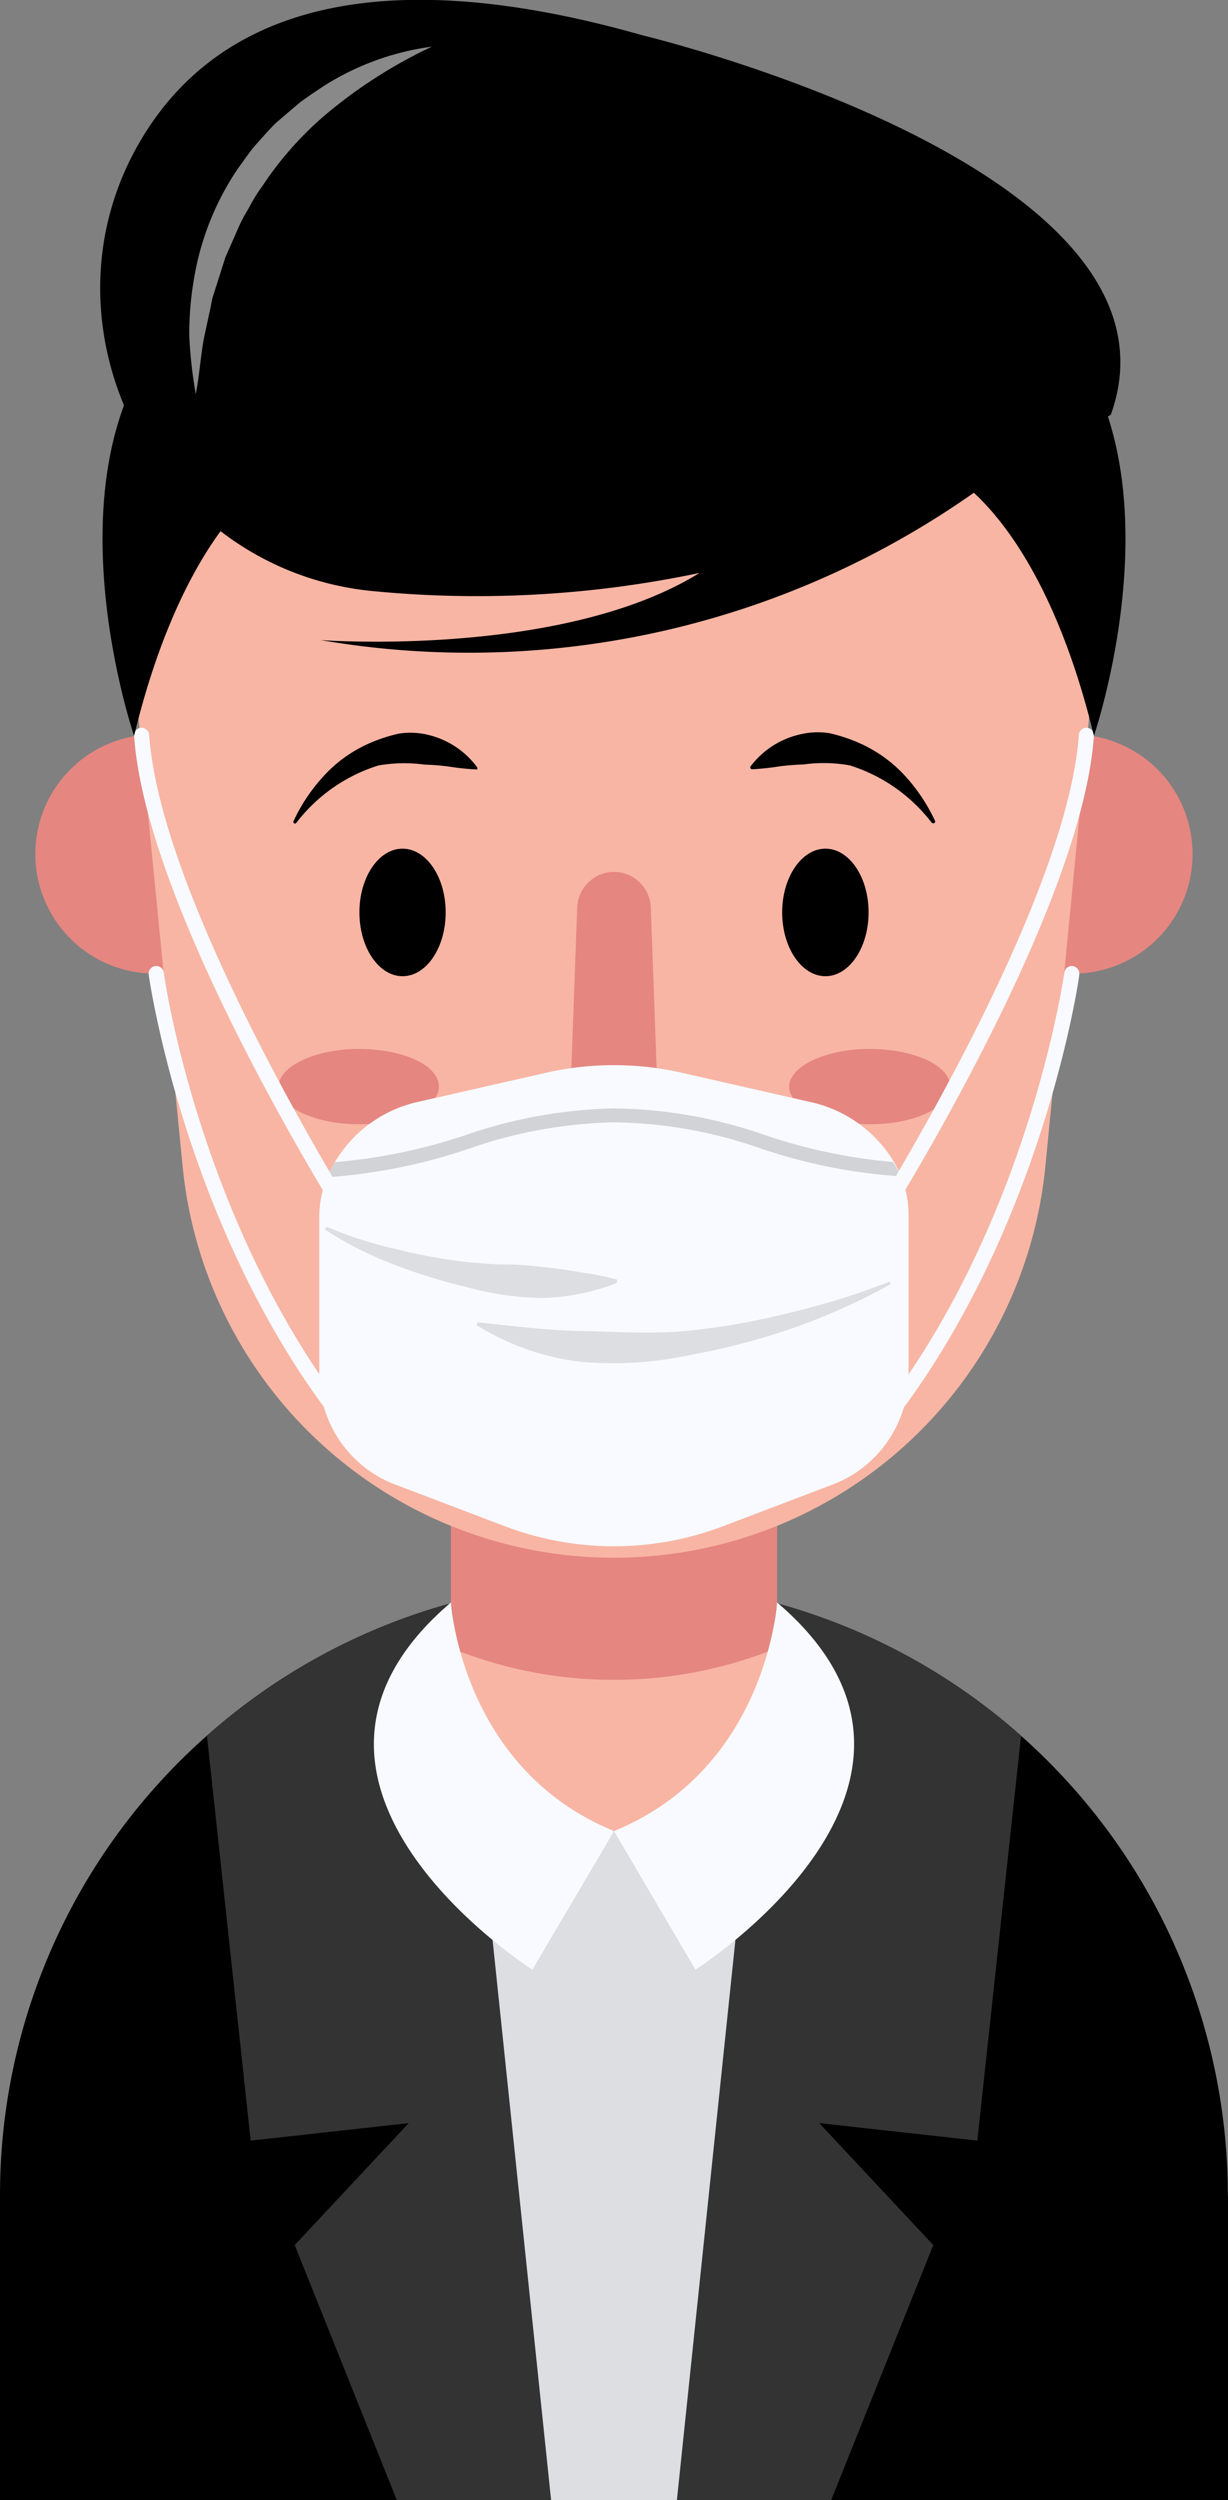 <svg xmlns="http://www.w3.org/2000/svg" viewBox="0 0 81.42 165.65"><rect x="0" y="0" width="81.42" height="165.65" fill="#808080" stroke="none"/><g id="Vrstva_2" data-name="Vrstva 2"><g id="OBJECTS"><g id="_1" data-name="1"><path d="M81.42,145.43v20.22H0V145.43A40.59,40.59,0,0,1,13.72,115h0a40.58,40.58,0,0,1,16.17-8.77h0a40.71,40.71,0,0,1,51.52,39.26Z"/><path d="M29.9,90.72H51.52a0,0,0,0,1,0,0V110.5a10.81,10.81,0,0,1-10.81,10.81h0A10.81,10.81,0,0,1,29.9,110.5V90.72A0,0,0,0,1,29.9,90.72Z" style="fill:#f8b5a4"/><path d="M29.9,109.19a28.6,28.6,0,0,0,10.81,2.11h0a28.68,28.68,0,0,0,10.81-2.11V90.72H29.9Z" style="fill:#e58680"/><path d="M71.15,64.51H10.27a7.93,7.93,0,0,1-7.93-7.93h0a7.93,7.93,0,0,1,7.93-7.92H71.15a7.92,7.92,0,0,1,7.92,7.92h0A7.92,7.92,0,0,1,71.15,64.51Z" style="fill:#e58680"/><path d="M40.71,103.21h0a28.74,28.74,0,0,1-28.6-25.92L8.59,41.51A28.74,28.74,0,0,1,37.19,10h7a28.74,28.74,0,0,1,28.6,31.55L69.31,77.29A28.74,28.74,0,0,1,40.71,103.21Z" style="fill:#f8b5a4"/><path d="M29.55,60.45c0-2.33-1.28-4.22-2.86-4.22s-2.86,1.89-2.86,4.22,1.28,4.23,2.86,4.23S29.55,62.79,29.55,60.45Z"/><path d="M19.45,54.43a11.7,11.7,0,0,1,2-3,9,9,0,0,1,3.08-2.2,10.83,10.83,0,0,1,1.9-.62,5,5,0,0,1,2,.09,5.65,5.65,0,0,1,3.2,2.13.12.12,0,0,1,0,.15l-.07,0h0a17.5,17.5,0,0,1-1.8-.19,15.59,15.59,0,0,0-1.61-.13,9.9,9.9,0,0,0-3.07.06,11,11,0,0,0-5.45,3.82h0a.1.1,0,0,1-.14,0A.1.1,0,0,1,19.45,54.43Z"/><path d="M51.86,60.45c0-2.33,1.29-4.22,2.87-4.22s2.86,1.89,2.86,4.22-1.28,4.23-2.86,4.23S51.86,62.79,51.86,60.45Z"/><path d="M61.79,54.53a11,11,0,0,0-5.45-3.82,9.9,9.9,0,0,0-3.07-.06,15.59,15.59,0,0,0-1.61.13,17.8,17.8,0,0,1-1.8.19h0a.11.11,0,0,1-.11-.11.11.11,0,0,1,0-.06A5.65,5.65,0,0,1,53,48.67a5,5,0,0,1,2-.09,10.57,10.57,0,0,1,1.9.62A9.07,9.07,0,0,1,60,51.4a11.7,11.7,0,0,1,2,3,.1.1,0,0,1-.06.13.08.08,0,0,1-.11,0Z"/><path d="M29.1,72c0,1.37-2.38,2.49-5.32,2.49S18.47,73.32,18.47,72s2.38-2.5,5.31-2.5S29.1,70.57,29.1,72Z" style="fill:#e58680"/><path d="M63,72c0,1.37-2.38,2.49-5.32,2.49S52.32,73.32,52.32,72s2.38-2.5,5.31-2.5S63,70.57,63,72Z" style="fill:#e58680"/><path d="M41.44,82.53H40A2.44,2.44,0,0,1,37.55,80l.72-19.88a2.45,2.45,0,0,1,2.44-2.35h0a2.45,2.45,0,0,1,2.44,2.35L43.87,80A2.44,2.44,0,0,1,41.44,82.53Z" style="fill:#e58680"/><path d="M60.24,80.6V91.28a7.84,7.84,0,0,1-5.3,7.18L48,101.1a20.39,20.39,0,0,1-14.59,0l-6.94-2.64a7.83,7.83,0,0,1-5.3-7.18V80.6A6.94,6.94,0,0,1,21.69,78a6.68,6.68,0,0,1,.51-1A8.58,8.58,0,0,1,27.74,73l8.41-1.91a20.31,20.31,0,0,1,9.11,0L53.66,73a8.61,8.61,0,0,1,5.54,3.87,6.58,6.58,0,0,1,.51,1A6.83,6.83,0,0,1,60.24,80.6Z" style="fill:#f8faff"/><path d="M21.66,81.28a26.84,26.84,0,0,0,4.68,1.5,36.2,36.2,0,0,0,4.81.86c.81.06,1.62.15,2.43.14s1.61.08,2.42.17,1.61.18,2.42.34a19.19,19.19,0,0,1,2.49.49V85a14.52,14.52,0,0,1-5,1,19.92,19.92,0,0,1-5-.73A38.12,38.12,0,0,1,26,83.74a23.94,23.94,0,0,1-4.48-2.29Z" style="fill:#dcdee2"/><path d="M59.05,85.09A42.68,42.68,0,0,1,52.56,88a46.58,46.58,0,0,1-6.92,1.8,24.21,24.21,0,0,1-7.21.42A16.85,16.85,0,0,1,31.6,87.8l.07-.19c2.4.25,4.63.54,6.91.58s4.55.21,6.85,0A47,47,0,0,0,52.27,87,49.39,49.39,0,0,0,59,84.91Z" style="fill:#dcdee2"/><path d="M59.71,77.94a36.2,36.2,0,0,1-9.32-1.86,30.28,30.28,0,0,0-9.69-1.72,31.19,31.19,0,0,0-9.56,1.73A36.84,36.84,0,0,1,21.69,78a6.68,6.68,0,0,1,.51-1,36.71,36.71,0,0,0,8.66-1.79,32,32,0,0,1,9.84-1.77,31.25,31.25,0,0,1,10,1.76,36.17,36.17,0,0,0,8.52,1.79A6.58,6.58,0,0,1,59.71,77.94Z" style="fill:#d2d3d6"/><path d="M57.9,81.86a.5.5,0,0,1-.27-.07.51.51,0,0,1-.16-.69c.14-.21,13.27-21,14.06-32.42a.51.51,0,0,1,.54-.46.5.5,0,0,1,.46.53c-.81,11.66-13.66,32-14.21,32.88A.51.51,0,0,1,57.9,81.86Z" style="fill:#f8faff"/><path d="M58.53,94.75a.5.5,0,0,1-.31-.1.51.51,0,0,1-.09-.71c10.05-12.69,12.41-29.33,12.44-29.5a.5.5,0,0,1,.56-.43.51.51,0,0,1,.43.57c0,.17-2.42,17.07-12.64,30A.49.49,0,0,1,58.53,94.75Z" style="fill:#f8faff"/><path d="M23.52,81.86a.49.49,0,0,1-.42-.23c-.55-.86-13.41-21.22-14.21-32.88a.5.5,0,0,1,.46-.53.52.52,0,0,1,.54.46c.78,11.41,13.92,32.21,14.05,32.42a.5.5,0,0,1-.15.69A.52.52,0,0,1,23.52,81.86Z" style="fill:#f8faff"/><path d="M22.89,94.75a.48.48,0,0,1-.39-.19C12.28,81.65,9.88,64.75,9.86,64.58a.5.5,0,1,1,1-.14c0,.17,2.39,16.81,12.43,29.5a.51.51,0,0,1-.08.71A.5.5,0,0,1,22.89,94.75Z" style="fill:#f8faff"/><rect x="32.17" y="121.32" width="17.06" height="44.34" style="fill:#dcdee2"/><path d="M36.54,165.65H26.31l-6.77-16.9,7.56-8.08-10.48,1.16L13.72,115h0a40.58,40.58,0,0,1,16.17-8.77h0l1.71,12.17Z" style="fill:#333"/><path d="M44.88,165.65H55.11l6.77-16.9-7.56-8.08,10.48,1.16L67.7,115h0a40.58,40.58,0,0,0-16.17-8.77h0l-1.71,12.17Z" style="fill:#333"/><path d="M29.9,106.17s.65,11,10.81,15.15L35.3,130.5S15.82,118.16,29.9,106.17Z" style="fill:#f8faff"/><path d="M51.52,106.17s-.65,11-10.81,15.15l5.4,9.18S65.6,118.16,51.52,106.17Z" style="fill:#f8faff"/><path d="M63.16,31.58s5.94,3.05,9.37,17.17c0,0,7.09-20.71-4.83-29.24Z"/><path d="M18.26,31.58s-5.94,3.05-9.37,17.17c0,0-7.09-20.71,4.83-29.24Z"/><path d="M24.48,39.14C10,37.57,1.76,20.91,9.78,8.57,14.39,1.48,23.83-3,42.6,2.34c0,0,36.92,8.82,31.05,25.14a66.53,66.53,0,0,1-7.39,3.93,58.16,58.16,0,0,1-45,11s16,1.2,25.12-4.45A71.56,71.56,0,0,1,24.48,39.14Z"/><path d="M28.64,3.09A32.06,32.06,0,0,0,22.32,7a22.47,22.47,0,0,0-4.89,5.28,11.3,11.3,0,0,0-.94,1.52,11,11,0,0,0-.82,1.6l-.73,1.66-.55,1.73-.28.87c-.08.29-.12.6-.19.9l-.39,1.81c-.23,1.22-.3,2.47-.55,3.74a30.16,30.16,0,0,1-.43-3.82,21,21,0,0,1,.32-3.86,18.32,18.32,0,0,1,2.91-7.27c.4-.53.75-1.09,1.19-1.58s.88-1,1.34-1.45l1.5-1.28c.52-.4,1.07-.76,1.61-1.12A17.68,17.68,0,0,1,28.64,3.09Z" style="fill:#898989"/></g></g></g></svg>
